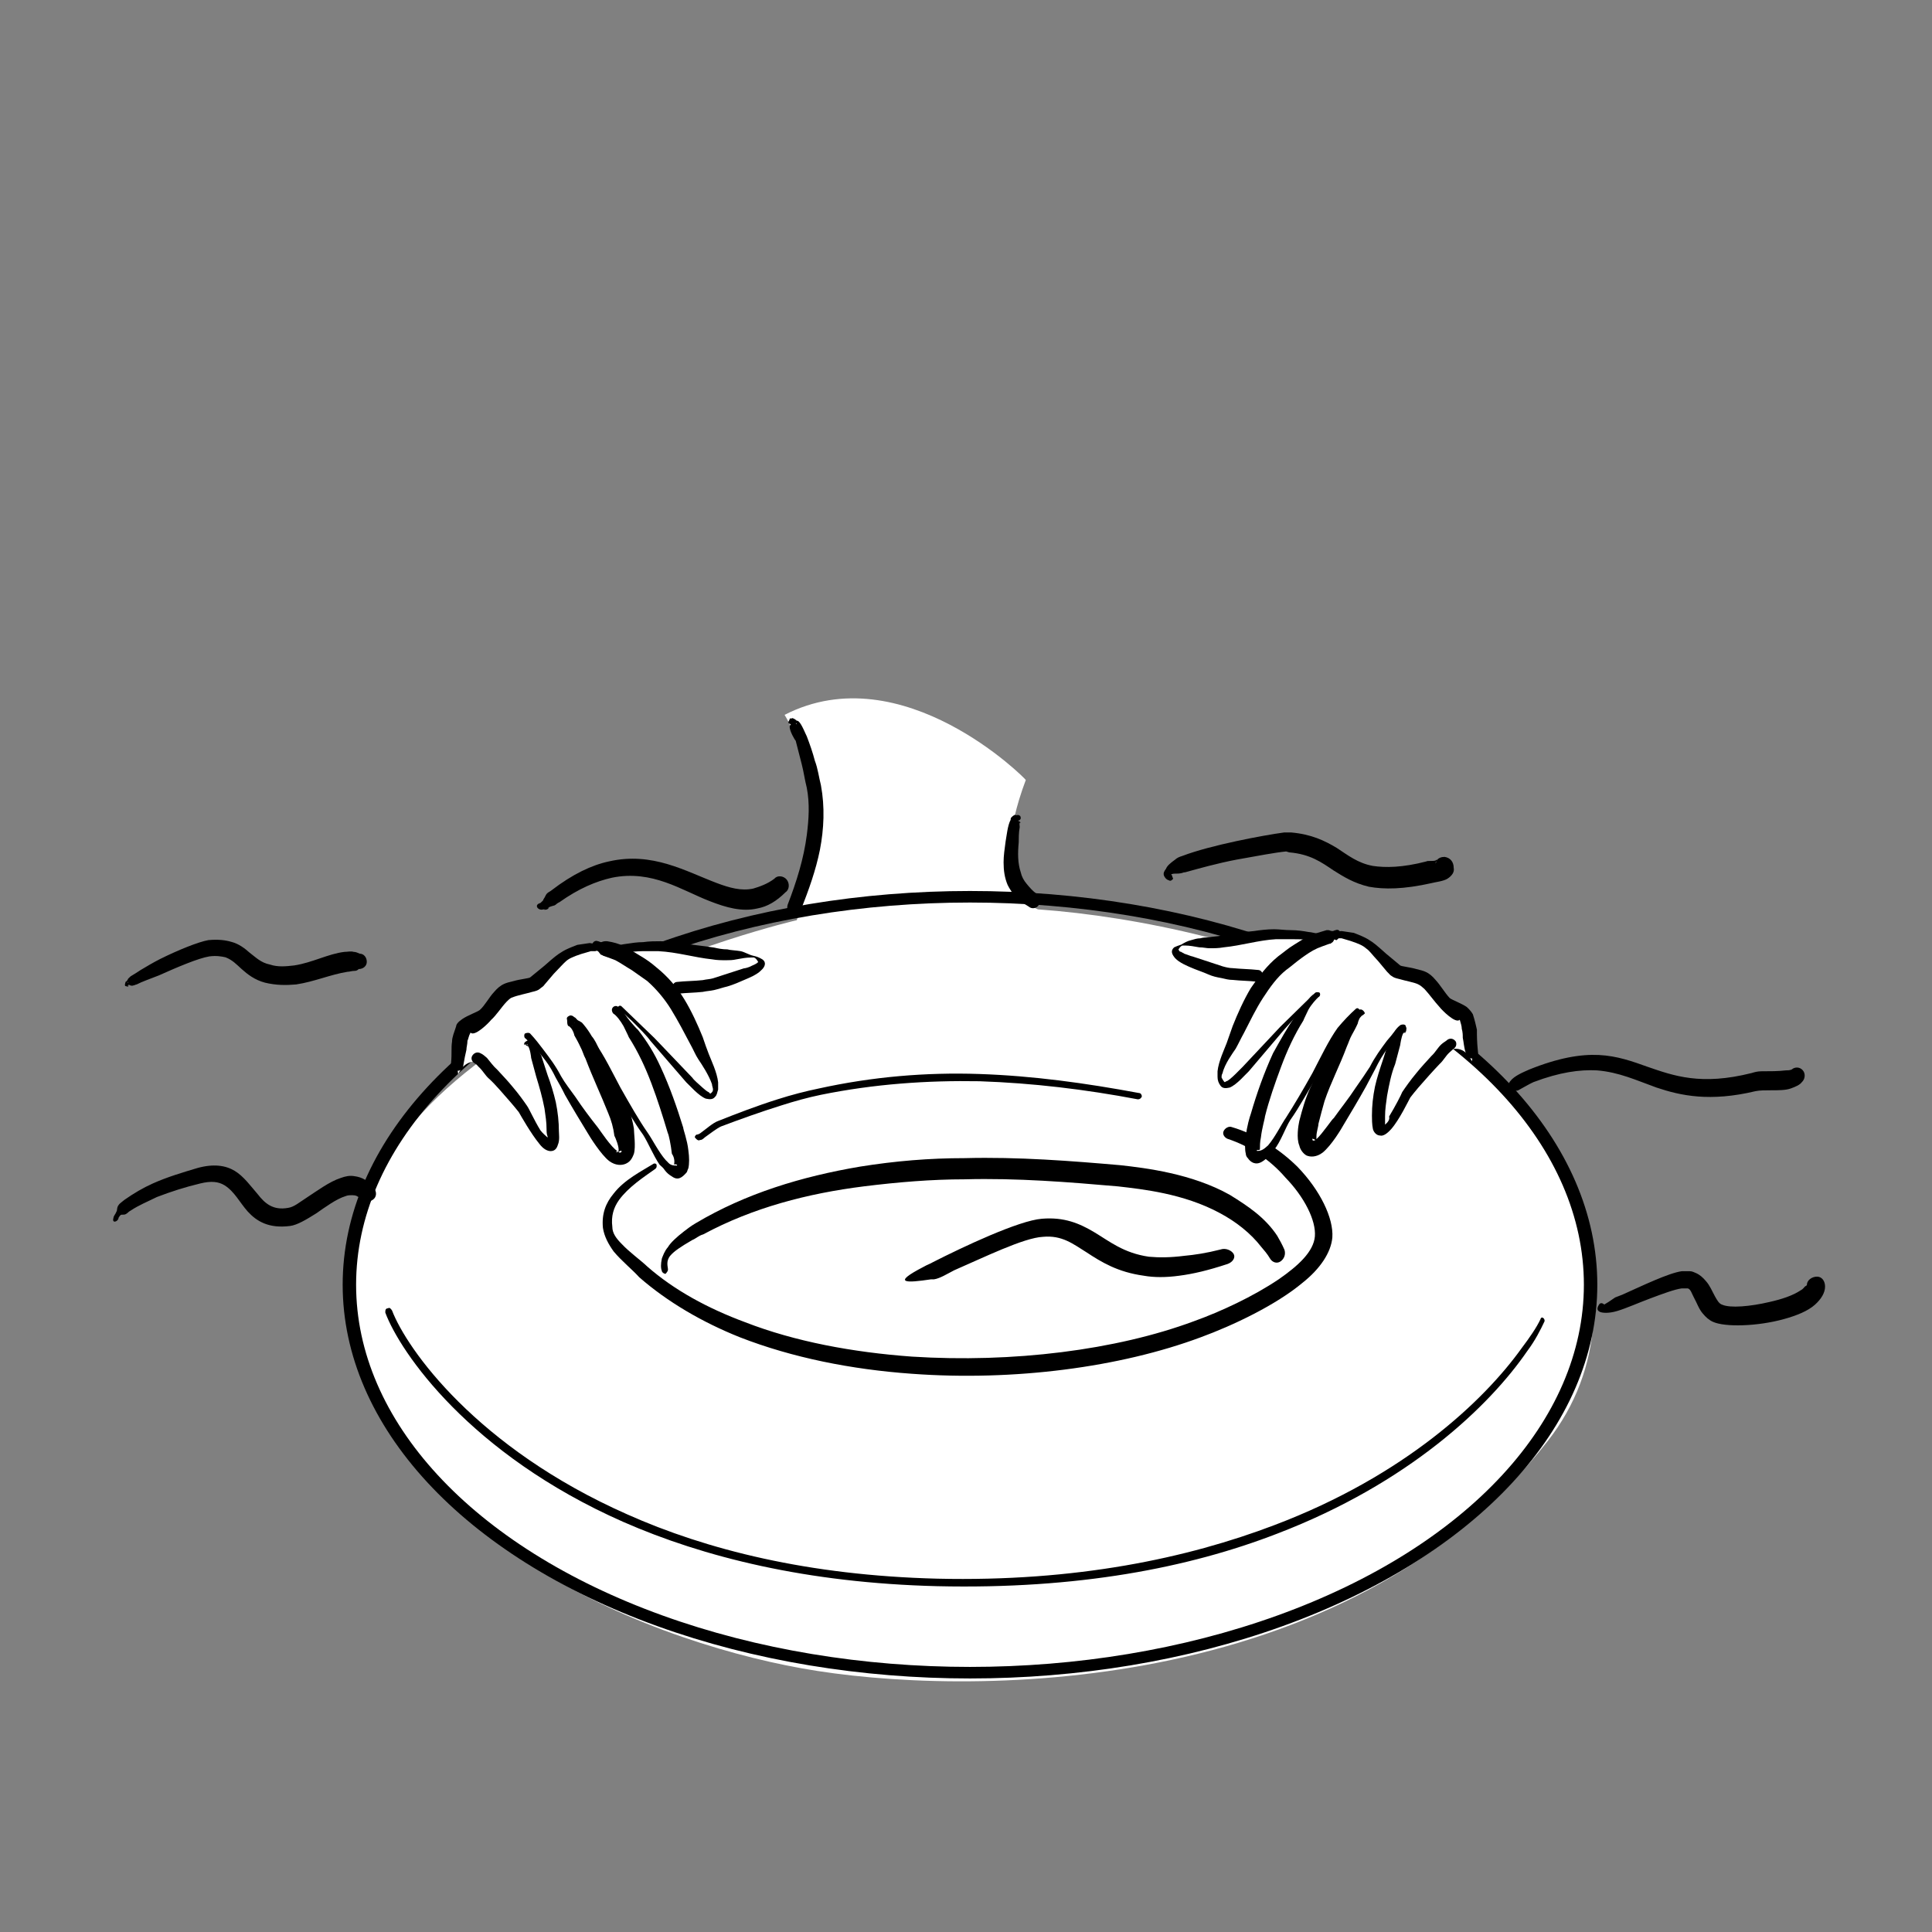 <?xml version="1.0" encoding="utf-8"?>
<!-- Generator: Adobe Illustrator 24.2.0, SVG Export Plug-In . SVG Version: 6.00 Build 0)  -->
<svg version="1.1" id="图层_1" xmlns="http://www.w3.org/2000/svg" xmlns:xlink="http://www.w3.org/1999/xlink" x="0px" y="0px"
	 viewBox="0 0 85 85" style="enable-background:new 0 0 85 85;" xml:space="preserve">
<rect x="0" y="0" width="85" height="85" fill="#808080" stroke="none"/>
<style type="text/css">
	.st0{fill-rule:evenodd;clip-rule:evenodd;fill:#FFFFFF;}
	.st1{fill:none;}
	.st2{fill-rule:evenodd;clip-rule:evenodd;}
	.st3{fill:none;stroke:#000000;stroke-linecap:round;stroke-linejoin:round;stroke-miterlimit:1.5;}
	.st4{display:none;}
	.st5{display:inline;}
	.st6{fill-rule:evenodd;clip-rule:evenodd;fill:#040000;}
</style>
<g transform="matrix(1,0,0,1,671.437,-437.831)">
	<g>
		<g transform="matrix(0.444,0,0,0.398,0,0)">
			<path class="st0" d="M-1434.5,1179.1c0,0,5.8,10.2,1.2,22.7c0,0-44,11.3-44,39.2c0,27.9,28.5,40.3,44.5,43.5
				c15.9,3.2,54,3.4,73.9-25.1c11.3-16.1,0.2-39.4-16.6-48.8c-11-6.1-23.9-9.2-33.9-10c0,0-5.3-2.1-1.2-14.3
				C-1410.5,1186.3-1422.8,1172.4-1434.5,1179.1z"/>
		</g>
		<g transform="matrix(0.444,0,0,0.398,0,0)">
			<path class="st1" d="M-1446.7,1241.1c0,0,7.5-11.6,32.6-10.2c25,1.4,24.7,3.9,29,10.9c0,0-13.5,9.1-29.4,8.8
				C-1430.4,1250.3-1440.4,1246.1-1446.7,1241.1z"/>
		</g>
		<g>
			<g transform="matrix(0.591,0,0,0.472,-608.446,-211.9)">
				<path class="st2" d="M-57.9,1485c-0.9,0.7-2.2,1.5-3,2.8c-0.6,0.9-0.9,1.9-0.8,3.2c0.1,0.8,0.4,1.5,0.8,2.2
					c0.6,0.9,1.4,1.7,1.9,2.4c2.1,2.3,4.7,4.2,7.5,5.6c3.9,1.9,8.3,3,12.8,3.4c7.6,0.7,15.5-0.6,21.5-3.4c2.4-1.1,5.6-3,7.6-5.1
					c1.3-1.3,2.1-2.8,2.2-4.2c0.1-1.8-0.9-4.4-2.6-6.6c-1.3-1.6-3-3-4.9-3.7c-0.2-0.1-0.5,0.1-0.6,0.4c-0.1,0.3,0.1,0.6,0.3,0.7
					c1.7,0.7,3.2,2,4.3,3.6c1.4,1.8,2.3,4,2.2,5.5c-0.1,1.4-1.2,2.7-2.7,4c-1.9,1.6-4.3,3-6.3,3.9c-5.8,2.7-13.5,3.9-21,3.3
					c-4.4-0.4-8.7-1.4-12.4-3.2c-2.8-1.3-5.3-3-7.3-5.2c-0.5-0.6-1.3-1.3-1.9-2.1c-0.4-0.5-0.7-1-0.7-1.6c-0.1-1,0.1-1.8,0.5-2.5
					c0.7-1.2,1.8-2.1,2.7-2.9c0.1-0.1,0.1-0.2,0.1-0.3C-57.7,1485-57.8,1485-57.9,1485z"/>
			</g>
			<g transform="matrix(0.591,0,0,0.508,-622.083,-351.568)">
				<ellipse class="st3" cx="-11.3" cy="1665.2" rx="46.2" ry="33.6"/>
			</g>
			<g transform="matrix(0.535,0,0,0.621,-393.541,-650.999)">
				<path class="st2" d="M-464.5,1843.3c0-0.2-0.2-0.6,0.2-1c0.3-0.3,0.8-0.6,1.8-1.1c0.3-0.1,0.5-0.3,0.9-0.4
					c4.1-1.9,8.6-2.9,13.2-3.4c2.8-0.3,5.6-0.5,8.3-0.5c4.3-0.1,8.6,0.2,12.6,0.5c2,0.2,5.4,0.5,8.4,1.9c1.3,0.6,2.5,1.4,3.4,2.4
					c0.2,0.2,0.5,0.5,0.7,0.8c0.2,0.3,0.6,0.4,0.9,0.2c0.3-0.2,0.4-0.5,0.3-0.8c-0.2-0.4-0.4-0.7-0.6-1c-1-1.3-2.4-2.1-3.9-2.9
					c-3.1-1.5-6.9-1.9-9-2.1c-4-0.3-8.4-0.6-12.8-0.5c-2.9,0-5.7,0.2-8.6,0.6c-4.8,0.7-9.4,1.9-13.5,4c-0.4,0.2-0.7,0.4-1,0.6
					c-0.6,0.4-1.1,0.8-1.3,1.1c-0.3,0.3-0.4,0.6-0.5,0.8c-0.1,0.4-0.1,0.7,0,0.9c0,0.1,0.2,0.2,0.3,0.2
					C-464.6,1843.5-464.5,1843.4-464.5,1843.3z"/>
			</g>
			<g transform="matrix(0.591,0,0,0.472,-608.446,-211.9)">
				<path class="st2" d="M-77.9,1498.9c1.1,3.7,6.3,13.2,17.7,19.5c6,3.3,13.7,5.7,23.4,6c10.4,0.3,18.7-1.7,25.3-4.9
					c9.8-4.7,15.8-11.9,18.6-17c0.6-1,1-2,1.3-2.8c0-0.1,0-0.2-0.1-0.3c-0.1-0.1-0.2,0-0.2,0.1c-0.3,0.8-0.8,1.7-1.4,2.7
					c-2.8,4.9-8.7,11.9-18.4,16.5c-6.5,3.1-14.8,5.3-25.1,5c-9.6-0.3-17.2-2.7-23.1-6c-11.2-6.2-16.4-15.4-17.5-19
					c-0.1-0.2-0.2-0.3-0.3-0.2C-77.9,1498.5-77.9,1498.7-77.9,1498.9z"/>
			</g>
			<g transform="matrix(0.444,0,0,0.398,0,0)">
				<path class="st2" d="M-1442.9,1226.1c0.2,0,0.3-0.1,0.5-0.3c0.5-0.4,1.2-1,1.6-1.2c1.9-0.8,3.9-1.6,5.9-2.3
					c1.4-0.5,2.7-0.9,4-1.2c5.3-1.2,10.5-1.6,15.7-1.5c5.3,0.2,10.5,0.9,15.7,2c0.2,0,0.3-0.1,0.4-0.3c0-0.2-0.1-0.4-0.3-0.4
					c-5.3-1.1-10.5-1.9-15.8-2.1c-5.3-0.2-10.6,0.3-15.9,1.6c-1.3,0.3-2.7,0.7-4.1,1.2c-2,0.7-4.1,1.6-5.9,2.4
					c-0.5,0.2-1.2,0.9-1.7,1.3c-0.1,0.1-0.3,0.2-0.4,0.2c-0.1,0-0.2,0.2-0.2,0.3C-1443.2,1226.1-1443,1226.2-1442.9,1226.1z"/>
			</g>
		</g>
		<g>
			<g transform="matrix(0.444,0,0,0.398,0,0)">
				<path class="st0" d="M-1380.9,1204c0,0-10.7-1.3-14.1,0.6c-3.4,1.9,5.4,3.2,8,3.5c0,0-6,11.5-3.6,11.8c1.5,0.2,4.2-4.9,7-7.8
					c0.6-0.6,1.3-1.6,1.9-1.8c-0.4-0.1-8.2,12.9-6.2,17.7c0,0,1,0.3,1.8-1.2c2.4-4.1,6.8-13.3,8.6-14.6c0,0-7,12.7-4.6,14.5
					c1.4,1.1,7.7-13,8.5-12.8c0.1,0-3.3,10.1-1.5,11.4c0.8,0.6,4.2-8.4,6.6-9.2c1.5-0.5,2.1,1.3,2.1,1.3s0.6-3.5-0.5-5.2
					c-0.4-0.6-1.2-0.8-2-0.9c-0.9-0.1-0.9-1.5-1.2-1.9c-0.6-1-0.7-0.7-3.3-1.7c-2.3-0.8-2.7-2.9-3.9-3.8
					C-1377.9,1203.4-1379.8,1203.1-1380.9,1204z"/>
			</g>
			<g transform="matrix(0.444,0,0,0.398,0,0)">
				<path class="st2" d="M-1379.9,1202.9c-0.1,0-0.2,0.1-0.3,0.1c-0.2,0-0.3-0.1-0.4-0.1c-0.1,0-0.1,0-0.2,0
					c-0.6,0.2-1.2,0.4-1.5,0.5c-0.6,0.3-1.1,0.7-1.7,1.1c-0.6,0.4-1.1,0.9-1.6,1.3c-1.1,1-1.9,2.2-2.7,3.5c-0.7,1.3-1.3,2.8-1.8,4.2
					c-0.2,0.6-0.4,1.3-0.6,1.9c-0.2,0.6-0.8,2-0.9,3.1c0,0.2,0,0.4,0,0.6c0,0.4,0.1,0.7,0.3,1c0.2,0.3,0.5,0.3,0.9,0.2
					c0.7-0.3,1.6-1.5,1.9-1.8l3.5-4.6c0.4-0.5,1.1-1.4,1.8-2.2c0.5-0.5,1-1,1.3-1.3c0.1-0.1,0.1-0.2,0-0.3c-0.1-0.1-0.2-0.1-0.3,0
					l-3.2,3.5l-3.7,4.4c-0.2,0.2-0.6,0.7-1,1.1c-0.2,0.2-0.4,0.4-0.6,0.5c-0.1,0-0.1,0.1-0.2,0.1c-0.1-0.1-0.2-0.3-0.3-0.5
					c0-0.2,0-0.3,0.1-0.5c0.2-1,1-2.2,1.3-2.7c0.3-0.6,0.5-1.1,0.8-1.7c0.6-1.3,1.2-2.7,1.9-3.9c0.7-1.2,1.4-2.3,2.3-3.1
					c0.5-0.4,1-0.9,1.5-1.3c0.5-0.4,1-0.8,1.6-1.1c0.2-0.1,0.7-0.3,1.2-0.5c0.1,0,0.1,0,0.2-0.1c0.2-0.1,0.2-0.3,0.3-0.4
					c0.1-0.1,0.3-0.2,0.4-0.2c0.2-0.1,0.3-0.3,0.2-0.5C-1379.5,1202.9-1379.7,1202.8-1379.9,1202.9z"/>
			</g>
			<g transform="matrix(0.444,0,0,0.398,0,0)">
				<path class="st2" d="M-1381.9,1209.8c-0.1,0.1-0.3,0.3-0.5,0.5c-0.2,0.3-0.5,0.7-0.7,1.1c-0.3,0.4-0.6,0.8-0.8,1
					c-0.8,1.3-1.5,2.7-2.2,4.1c-0.9,2.2-1.6,4.4-2.2,6.7c-0.1,0.3-0.4,1.4-0.5,2.5c-0.1,0.7-0.1,1.5,0,1.9c0,0.2,0.1,0.4,0.2,0.5
					c0.3,0.5,0.8,0.8,1.4,0.4c0.3-0.2,0.5-0.4,0.7-0.7c0.2-0.2,0.4-0.4,0.5-0.6c0.7-1,1.1-2.4,1.6-3.3c0.9-1.4,1.8-3.3,2.8-5.1
					c0.4-0.7,0.8-1.4,1.2-2.2c0.6-1,1.2-1.9,1.7-2.8c0.4-0.7,0.8-1.3,1.1-1.8c0.1-0.1,0.1-0.3,0-0.4c-0.1-0.1-0.2-0.1-0.3,0
					c-0.6,0.6-1.2,1.3-1.8,2.1c-0.9,1.4-1.7,3.3-2.5,5c-0.9,1.8-1.8,3.5-2.6,4.9c-0.5,0.8-1.1,2.2-1.8,3.1c-0.2,0.2-0.4,0.4-0.6,0.5
					c-0.2,0.1-0.3,0.1-0.5,0.1c0,0,0-0.1,0-0.1s0.1,0,0.1,0c0,0,0.2,0,0.1,0c0,0,0.1,0,0.1-0.1c0-0.3,0-0.8,0.1-1.3
					c0.1-1,0.4-2.1,0.4-2.3c0.4-1.8,1-3.7,1.6-5.5c0.6-1.8,1.3-3.5,2.2-5.1c0.1-0.3,0.3-0.7,0.5-1.2c0.3-0.6,0.8-1.2,1-1.4
					c0.2-0.1,0.2-0.4,0.1-0.5C-1381.5,1209.8-1381.7,1209.7-1381.9,1209.8z"/>
			</g>
			<g transform="matrix(0.444,0,0,0.398,0,0)">
				<path class="st2" d="M-1381.8,1226c0-0.1,0-0.2,0-0.3c0-0.5,0.2-1.1,0.2-1.4c0.2-0.9,0.4-1.7,0.6-2.5c0.6-2,1.5-3.9,2.2-6
					c0.2-0.5,0.3-0.9,0.5-1.3c0.2-0.4,0.4-0.8,0.6-1.3c0-0.1,0.1-0.4,0.2-0.6c0.1-0.1,0.2-0.3,0.3-0.3c0,0,0,0,0,0
					c0.1-0.1,0.1-0.1,0.2-0.2c0-0.1-0.3-0.7-0.7-0.3c-0.1,0.1-0.2,0.2-0.3,0.3c-0.1,0.1-0.2,0.1-0.3,0.2c-0.2,0.1-0.2,0.2-0.3,0.3
					c-0.3,0.4-0.6,0.9-0.8,1.3c-0.2,0.4-0.5,0.9-0.7,1.4c-0.7,1.8-1.6,3.3-2.3,5c-0.5,1.2-0.8,2.4-1.1,3.7c-0.1,0.5-0.3,1.9,0,2.7
					c0.1,0.5,0.4,0.9,0.7,1.1c0.4,0.2,1,0.2,1.6-0.3c0.9-0.8,1.9-2.7,2.1-3.1c0.7-1.3,1.5-2.8,2.2-4.2c0.3-0.6,0.6-1.3,0.9-1.9
					c0.4-0.9,0.8-1.7,1.3-2.4c0.5-0.7,1-1.4,1.7-2c0.1-0.1,0.1-0.4,0-0.5c-0.1-0.1-0.3-0.1-0.5,0c-0.5,0.6-0.9,1.2-1.3,1.7
					c-0.6,0.9-1.2,1.8-1.7,2.9c-0.4,0.7-0.9,1.5-1.4,2.3c-0.7,1.2-1.5,2.3-2.2,3.4C-1380.2,1223.7-1381.2,1225.4-1381.8,1226z
					 M-1381.9,1226.1C-1382,1226-1382,1226-1381.9,1226.1c-0.1-0.1-0.4-0.2-0.3-0.1C-1382.2,1226.2-1382.1,1226.2-1381.9,1226.1z"/>
			</g>
			<g transform="matrix(0.444,0,0,0.398,0,0)">
				<path class="st2" d="M-1375,1224.4c0-0.1,0-0.2,0-0.3c0-0.3,0-0.5,0-0.6c0-0.8,0.1-1.5,0.2-2.3c0.2-1.2,0.4-2.4,0.8-3.5l0.5-2.1
					c0,0,0.1-0.9,0.3-1.3c0,0,0.1,0,0.1,0c0.1,0,0.1,0,0.1-0.1c0.1-0.1,0.1-0.2,0.1-0.3c0.1-0.3-0.2-0.4-0.3-0.5
					c-0.1,0-0.3,0-0.5,0.2c-0.3,0.3-0.9,1.4-0.9,1.5l-0.6,2.1c-0.3,1-0.6,2-0.8,3c-0.2,1.1-0.3,2.1-0.3,3.2c0,0.3,0,1,0.1,1.5
					c0.1,0.4,0.4,0.7,0.7,0.7c0.3,0.1,0.7-0.2,1.1-0.7c0.8-1,1.7-3.1,1.9-3.5c0.2-0.3,0.5-0.7,0.8-1.1c0.7-0.9,1.5-1.9,2.1-2.6
					c0.4-0.4,0.6-0.9,1-1.3c0.1-0.1,0.3-0.3,0.4-0.4c0.3-0.2,0.3-0.6,0.2-0.8c-0.2-0.3-0.5-0.4-0.8-0.2c-0.2,0.2-0.4,0.3-0.6,0.5
					c-0.4,0.4-0.6,0.9-1,1.3c-0.4,0.5-1,1.2-1.5,1.9c-0.6,0.8-1.1,1.6-1.4,2.1c-0.1,0.3-0.7,1.6-1.3,2.7
					C-1374.5,1223.9-1374.8,1224.2-1375,1224.4z M-1373,1214.2L-1373,1214.2c-0.1,0-0.1,0-0.2,0.1l0.1,0L-1373,1214.2L-1373,1214.2
					C-1373,1214.2-1373,1214.2-1373,1214.2L-1373,1214.2z"/>
			</g>
			<g transform="matrix(0.444,0,0,0.398,0,0)">
				<path class="st2" d="M-1379.6,1203.8c0.1,0,0.2,0,0.3,0l0.9,0.3c0.8,0.3,1.2,0.5,1.5,0.8c0.4,0.3,0.6,0.7,1.2,1.4
					c0.3,0.4,0.6,0.8,0.9,1.2c0.2,0.2,0.3,0.4,0.5,0.5c0.1,0.1,0.3,0.2,0.7,0.3c0.6,0.2,1.6,0.4,1.9,0.6c0.2,0.1,0.4,0.3,0.6,0.5
					c0.5,0.6,1,1.4,1.5,2c0.2,0.3,1.6,1.9,2,1.4c0.1,0.4,0.2,0.7,0.2,1c0.1,0.4,0.1,0.7,0.1,1c0.1,0.5,0.1,1,0.3,1.7
					c0.1,0.4,0.4,0.6,0.7,0.6c0.3-0.1,0.6-0.4,0.5-0.8c-0.1-1.1-0.1-1.7-0.1-2.4c-0.1-0.5-0.2-1-0.4-1.7c-0.1-0.2-0.3-0.5-0.6-0.8
					c-0.5-0.4-1.5-0.8-1.7-1c-0.5-0.6-0.9-1.4-1.4-2c-0.3-0.4-0.6-0.7-1-0.9c-0.2-0.1-0.5-0.2-0.9-0.3c-0.6-0.2-1.5-0.3-1.6-0.4
					l-1.4-1.3c-0.9-0.9-1.2-1.2-1.8-1.6c-0.3-0.2-0.7-0.4-1.4-0.7l-1.2-0.2c-0.2,0-0.5,0.1-0.6,0.1c-0.1,0.1-0.2,0.1-0.2,0.2
					c-0.1,0.2-0.1,0.3,0,0.5c0,0,0.1,0.2,0.3,0.2C-1379.6,1203.8-1379.6,1203.8-1379.6,1203.8z"/>
			</g>
			<g transform="matrix(0.444,0,0,0.398,0,0)">
				<path class="st2" d="M-1381.6,1204c0.1,0.1,0.2,0.2,0.3,0.2c0.1,0,0.2-0.1,0.2-0.1c0.1-0.1,0.3-0.6-0.2-0.7
					c-0.3-0.1-1.1-0.3-1.3-0.3c-0.5-0.1-1.1-0.2-1.7-0.2c-0.6,0-1.2-0.1-1.7-0.1c-0.7,0-1.4,0.1-2,0.2c-1.1,0.1-2.2,0.3-3.2,0.5
					c-0.4,0.1-0.9,0.1-1.3,0.2c-0.2,0-0.5,0-0.8,0.1c-0.3,0-0.6,0.1-0.9,0.2c-0.4,0.1-0.7,0.3-1,0.5c-0.3,0.1-0.5,0.2-0.7,0.3
					c-0.4,0.4-0.2,0.8,0.1,1.2c0.4,0.5,1.3,0.9,1.5,1c0.6,0.3,1.2,0.5,1.8,0.8c0.4,0.2,0.8,0.3,1.3,0.4c0.4,0.1,0.7,0.2,1.1,0.2
					c0.8,0.1,1.7,0.1,2.4,0.2c0.3,0,0.6-0.2,0.6-0.6c0-0.4-0.2-0.7-0.5-0.7c-0.8-0.1-1.6-0.1-2.5-0.2c-0.3,0-0.7-0.1-1-0.2l-3-1.1
					c-0.1,0-0.5-0.2-0.8-0.3c-0.1-0.1-0.2-0.1-0.3-0.2c-0.1,0-0.2-0.1-0.2-0.1c0-0.1-0.1-0.2-0.1-0.1c0.1-0.2,0.2-0.4,0.4-0.5
					c0.1,0,0.2,0,0.3,0c0.4,0,0.9,0.1,1.4,0.2c0.4,0,0.7,0.1,1,0.1c0.5,0,0.9,0,1.4-0.1c1.8-0.2,3.5-0.8,5.2-0.9c0.5,0,1,0,1.6,0
					c0.6,0,1.1,0,1.6,0.1C-1382.5,1203.9-1381.9,1203.9-1381.6,1204z M-1381.6,1204C-1381.6,1204-1381.6,1204.1-1381.6,1204
					c0.1,0.1,0.1,0.2,0.1,0.2C-1381.4,1204.1-1381.5,1204-1381.6,1204z"/>
			</g>
		</g>
		<g>
			<g transform="matrix(-0.452,0,0,0.398,3498.67,2.278)">
				<path class="st0" d="M9166.8,1199.7c0,0-10.7-1.3-14.1,0.6c-3.4,1.9,5.4,3.2,8,3.5c0,0-6,11.5-3.6,11.8c1.5,0.2,4.2-4.9,7-7.8
					c0.6-0.6,1.3-1.6,1.9-1.8c-0.4-0.1-8.2,12.9-6.2,17.7c0,0,1,0.3,1.8-1.2c2.4-4.1,6.8-13.3,8.6-14.6c0,0-7,12.7-4.6,14.5
					c1.4,1.1,7.7-13,8.5-12.8c0.1,0-3.3,10.1-1.5,11.4c0.8,0.6,4.2-8.4,6.6-9.2c1.5-0.5,2.1,1.3,2.1,1.3s0.6-3.5-0.5-5.2
					c-0.4-0.6-1.2-0.8-2-0.9c-0.9-0.1-0.9-1.5-1.2-1.9c-0.6-1-0.7-0.7-3.3-1.7c-2.3-0.8-2.7-2.9-3.9-3.8
					C9169.7,1199,9167.9,1198.8,9166.8,1199.7z"/>
			</g>
			<g transform="matrix(-0.452,0,0,0.398,3498.67,2.278)">
				<path class="st2" d="M9168.1,1199.3c-0.1,0.1-0.2,0.1-0.4,0.2c-0.1,0.1-0.2,0.3-0.3,0.4c0,0-0.1,0-0.2,0.1
					c-0.5,0.2-1,0.4-1.2,0.5c-0.5,0.3-1,0.7-1.6,1.1c-0.5,0.4-1,0.8-1.5,1.2c-0.9,0.9-1.7,2-2.3,3.1c-0.7,1.3-1.3,2.6-1.9,3.9
					c-0.3,0.6-0.5,1.2-0.8,1.7c-0.3,0.5-1,1.7-1.3,2.7c0,0.2-0.1,0.4-0.1,0.6c0,0.2,0.1,0.3,0.2,0.4c0.1,0.1,0.1,0,0.2-0.1
					c0.2-0.1,0.4-0.3,0.6-0.5c0.4-0.4,0.9-0.9,1-1.1l3.7-4.4l3.2-3.5c0.1-0.1,0.2-0.1,0.3,0c0.1,0.1,0.1,0.2,0,0.3
					c-0.4,0.3-0.8,0.8-1.3,1.3c-0.7,0.8-1.5,1.7-1.8,2.2l-3.5,4.6c-0.3,0.3-1.2,1.5-1.9,1.8c-0.4,0.1-0.7,0.1-0.9-0.2
					c-0.2-0.2-0.2-0.5-0.3-0.8c0-0.2,0-0.5,0-0.8c0.1-1.1,0.7-2.5,0.9-3.1c0.2-0.6,0.4-1.2,0.6-1.9c0.5-1.4,1.1-2.9,1.8-4.2
					c0.7-1.3,1.6-2.5,2.7-3.5c0.5-0.5,1-0.9,1.6-1.3c0.6-0.4,1.1-0.8,1.7-1.1c0.3-0.2,0.9-0.4,1.5-0.5c0.1,0,0.1,0,0.2,0
					c0.2,0,0.3,0.1,0.4,0.1c0.1,0,0.2-0.1,0.3-0.1c0.2-0.1,0.4,0,0.5,0.2C9168.4,1198.9,9168.3,1199.2,9168.1,1199.3z"/>
			</g>
			<g transform="matrix(-0.452,0,0,0.398,3498.67,2.278)">
				<path class="st2" d="M9160.3,1223.1C9160.3,1223.1,9160.3,1223.1,9160.3,1223.1C9160.3,1223.1,9160.3,1223.1,9160.3,1223.1
					C9160.3,1223.1,9160.2,1223.1,9160.3,1223.1c-0.1-0.1-0.2,0-0.3,0c0,0,0,0.1,0,0.1c0.2,0,0.4,0,0.6-0.1c0.2-0.1,0.3-0.3,0.5-0.5
					c0.7-0.9,1.3-2.3,1.8-3.1c0.8-1.3,1.7-3.1,2.6-4.9c0.8-1.7,1.6-3.6,2.5-5c0.6-0.9,1.2-1.6,1.8-2.1c0.1-0.1,0.2-0.1,0.3,0
					c0.1,0.1,0.1,0.3,0,0.4c-0.4,0.5-0.7,1.2-1.1,1.8c-0.5,0.9-1.2,1.8-1.7,2.8c-0.4,0.7-0.8,1.4-1.2,2.2c-1,1.9-1.9,3.7-2.8,5.1
					c-0.5,0.9-1,2.3-1.6,3.3c-0.2,0.2-0.4,0.4-0.5,0.6c-0.2,0.3-0.4,0.5-0.7,0.7c-0.6,0.5-1,0.1-1.4-0.4c-0.1-0.1-0.1-0.3-0.2-0.5
					c-0.1-0.5-0.1-1.2,0-2c0.1-1.1,0.5-2.3,0.5-2.5c0.6-2.2,1.3-4.5,2.2-6.7c0.6-1.5,1.3-2.8,2.2-4.1c0.2-0.2,0.5-0.6,0.8-1
					c0.3-0.4,0.5-0.8,0.7-1.1c0.2-0.3,0.4-0.4,0.5-0.5c0.2-0.1,0.4,0,0.5,0.2c0.1,0.2,0,0.5-0.1,0.6c-0.3,0.2-0.7,0.8-1,1.4
					c-0.2,0.5-0.4,0.9-0.5,1.2c-0.9,1.6-1.6,3.3-2.2,5.1c-0.6,1.8-1.1,3.6-1.6,5.5c-0.1,0.2-0.3,1.3-0.4,2.3
					C9160.3,1222.2,9160.2,1222.7,9160.3,1223.1C9160.3,1223,9160.3,1223.1,9160.3,1223.1z"/>
			</g>
			<g transform="matrix(-0.452,0,0,0.398,3498.67,2.278)">
				<path class="st2" d="M9170.5,1207.8L9170.5,1207.8c-0.1,0.1-0.2,0.2-0.3,0.4c-0.1,0.2-0.2,0.5-0.2,0.6c-0.2,0.4-0.4,0.8-0.6,1.3
					c-0.2,0.4-0.3,0.9-0.5,1.3c-0.7,2.1-1.5,4-2.2,6c-0.3,0.8-0.5,1.6-0.6,2.5c-0.1,0.2-0.5,1.3-0.4,1.7l0,0l0,0l0,0l0,0
					c0,0.1,0.1,0.1,0.2,0.1c0.1,0,0-0.1-0.1-0.1c0.6-0.4,1.7-2.3,1.9-2.6c0.7-1,1.5-2.2,2.2-3.4c0.5-0.8,1-1.5,1.4-2.3
					c0.5-1.1,1.1-2,1.7-2.9c0.4-0.6,0.8-1.2,1.3-1.8c0.1-0.1,0.3-0.1,0.5,0c0.1,0.1,0.1,0.4,0,0.5c-0.8,0.8-1.4,1.6-2,2.5
					c-0.4,0.6-0.7,1.2-1,1.9c-0.3,0.6-0.6,1.2-0.9,1.9c-0.7,1.4-1.5,2.9-2.2,4.2c-0.2,0.4-1.3,2.4-2.1,3.1c-0.6,0.5-1.2,0.5-1.6,0.3
					c-0.4-0.2-0.6-0.5-0.8-1.1c-0.2-0.8,0-2.3,0-2.8c0.2-1.4,0.6-2.6,1.1-3.8c0.7-1.7,1.5-3.2,2.3-5c0.2-0.5,0.4-1,0.7-1.4
					c0.2-0.4,0.5-0.9,0.8-1.3c0.1-0.1,0.1-0.2,0.3-0.3c0.1-0.1,0.2-0.1,0.3-0.2c0.1-0.1,0.2-0.3,0.3-0.3c0.1-0.1,0.1-0.1,0.1-0.1
					c0.1-0.1,0.3-0.1,0.3-0.1c0.2,0.1,0.4,0.2,0.3,0.5C9170.7,1207.7,9170.6,1207.8,9170.5,1207.8z M9165.7,1221.7
					c-0.1,0.1-0.3,0.1-0.3-0.1C9165.4,1221.5,9165.6,1221.6,9165.7,1221.7L9165.7,1221.7C9165.7,1221.7,9165.7,1221.7,9165.7,1221.7
					z M9170,1207.4c0,0.2,0.1,0.4,0.3,0.4C9170.1,1207.8,9169.9,1207.7,9170,1207.4z M9170,1207.4L9170,1207.4L9170,1207.4
					L9170,1207.4z"/>
			</g>
			<g transform="matrix(-0.452,0,0,0.398,3498.67,2.278)">
				<path class="st2" d="M9174.7,1209.9C9174.8,1209.9,9174.7,1209.9,9174.7,1209.9c-0.1,0.1-0.2,0.1-0.2,0.1
					c-0.2,0.3-0.3,1.2-0.3,1.3l-0.5,2.1c-0.3,1.1-0.6,2.3-0.8,3.5c-0.1,0.8-0.2,1.5-0.2,2.3c0,0.2,0,0.5-0.1,0.8c0,0,0,0.1,0,0.1
					c0.2-0.2,0.5-0.5,0.7-0.8c0.6-1.1,1.1-2.4,1.3-2.7c0.3-0.5,0.8-1.3,1.4-2.1c0.5-0.7,1.1-1.4,1.5-1.9c0.4-0.4,0.7-0.9,1-1.3
					c0.2-0.2,0.4-0.4,0.6-0.5c0.3-0.2,0.6-0.1,0.8,0.2c0.2,0.3,0.1,0.7-0.2,0.9c-0.2,0.1-0.3,0.3-0.4,0.4c-0.4,0.4-0.6,0.9-1,1.3
					c-0.6,0.6-1.4,1.7-2.1,2.6c-0.3,0.4-0.6,0.8-0.8,1.1c-0.2,0.4-1.2,2.4-2,3.5c-0.4,0.6-0.8,0.8-1.1,0.8c-0.4,0-0.6-0.3-0.7-0.7
					c-0.2-0.5-0.1-1.2-0.1-1.5c0-1,0.1-2.1,0.3-3.2c0.2-1,0.5-2.1,0.8-3l0.6-2.1c0-0.1,0.6-1.2,0.9-1.5c0.2-0.3,0.4-0.3,0.5-0.2
					c0.1,0.1,0.3,0.1,0.3,0.5C9174.8,1209.7,9174.8,1209.8,9174.7,1209.9z M9174.5,1209.9c0-0.1,0.1-0.1,0.2-0.1l0,0l0,0
					c0,0,0,0,0,0L9174.5,1209.9L9174.5,1209.9L9174.5,1209.9z"/>
			</g>
			<g transform="matrix(-0.452,0,0,0.398,3498.67,2.278)">
				<path class="st2" d="M9180.1,1208.5c-0.4,0.5-1.8-1.1-2-1.4c-0.5-0.5-1-1.4-1.5-2c-0.2-0.2-0.3-0.4-0.6-0.5
					c-0.4-0.2-1.3-0.4-1.9-0.6c-0.4-0.1-0.6-0.2-0.7-0.3c-0.2-0.2-0.4-0.3-0.5-0.5c-0.3-0.4-0.6-0.8-0.9-1.2
					c-0.6-0.7-0.9-1.1-1.2-1.4c-0.3-0.3-0.7-0.5-1.5-0.8l-0.9-0.3c-0.1,0-0.2,0-0.3,0c0,0-0.1,0-0.1,0c-0.2,0-0.3-0.2-0.3-0.2
					c-0.1-0.1-0.2-0.5,0.2-0.6c0.1,0,0.5-0.1,0.6-0.1l1.2,0.2c0.7,0.3,1.1,0.5,1.4,0.7c0.6,0.4,0.9,0.7,1.8,1.6l1.4,1.3
					c0.1,0.1,1,0.2,1.6,0.4c0.4,0.1,0.7,0.2,0.9,0.3c0.4,0.2,0.7,0.5,1,0.9c0.5,0.6,0.9,1.5,1.4,2c0.2,0.2,1.2,0.6,1.7,1
					c0.4,0.3,0.6,0.6,0.6,0.8c0.2,0.7,0.4,1.2,0.4,1.7c0.1,0.7,0,1.3,0.1,2.4c0.1,0.4-0.2,0.8-0.5,0.8c-0.4,0.1-0.7-0.2-0.7-0.6
					c-0.1-0.7-0.2-1.2-0.3-1.7c0-0.3-0.1-0.6-0.1-1C9180.3,1209.2,9180.3,1208.9,9180.1,1208.5z"/>
			</g>
			<g transform="matrix(-0.452,0,0,0.398,3498.67,2.278)">
				<path class="st2" d="M9166.2,1199.9L9166.2,1199.9c0-0.1,0-0.1-0.1-0.2L9166.2,1199.9
					C9166.2,1199.8,9166.2,1199.9,9166.2,1199.9C9166.2,1200,9166.1,1199.9,9166.2,1199.9c-0.1-0.1-0.2-0.1-0.2-0.2
					c-0.3-0.1-0.9,0-1-0.1c-0.5,0-1.1-0.1-1.6-0.1c-0.6,0-1.1,0-1.6,0c-1.8,0.1-3.5,0.7-5.2,0.9c-0.5,0.1-0.9,0.1-1.4,0.1
					c-0.3,0-0.6,0-1-0.1c-0.5-0.1-0.9-0.2-1.4-0.2c-0.1,0-0.2,0-0.3,0c-0.2,0.1-0.3,0.3-0.4,0.5c0,0.1,0.1,0,0.1,0.1
					c0.1,0.1,0.3,0.2,0.5,0.3c0.3,0.2,0.7,0.3,0.8,0.3l3,1.1c0.3,0.1,0.6,0.1,1,0.2c0.8,0.1,1.7,0.1,2.5,0.2c0.3,0,0.5,0.4,0.5,0.7
					c0,0.4-0.3,0.6-0.6,0.6c-0.8-0.1-1.6-0.1-2.4-0.2c-0.4-0.1-0.7-0.1-1.1-0.2c-0.4-0.1-0.9-0.3-1.3-0.4c-0.6-0.2-1.2-0.5-1.8-0.8
					c-0.2-0.1-1.1-0.5-1.5-1c-0.4-0.4-0.5-0.9-0.1-1.2c0.3-0.2,0.5-0.3,0.9-0.4c0.4-0.1,0.8-0.4,1.2-0.5c0.5-0.1,1-0.1,1.3-0.2
					c0.5,0,0.9-0.1,1.3-0.2c1.1-0.2,2.2-0.3,3.2-0.5c0.7-0.1,1.4-0.2,2-0.2c0.5,0,1.1,0,1.7,0.1c0.6,0,1.1,0.1,1.7,0.2
					c0.1,0,1,0.2,1.3,0.3c0.1,0,0.2,0.1,0.2,0.1c0.2,0.3,0.2,0.5,0,0.6c0,0-0.1,0.1-0.3,0.1
					C9166.3,1199.9,9166.3,1199.9,9166.2,1199.9z"/>
			</g>
		</g>
		<g transform="matrix(0.444,0,0,0.384,0,37.921)">
			<path class="st2" d="M-1433.9,1124.5C-1433.9,1124.5-1433.9,1124.5-1433.9,1124.5c0,0-0.1,0-0.1,0.2c0,0.5,0.5,1.5,0.6,1.6
				c0.2,0.9,0.4,1.8,0.6,2.7c0.2,0.9,0.3,1.8,0.5,2.7c0.3,1.8,0.2,3.6,0,5.4c-0.3,2.7-1,5.3-1.9,8c-0.1,0.4,0,0.9,0.4,1.1
				c0.4,0.2,0.8-0.1,0.9-0.5c0.8-2.3,1.5-4.6,1.9-6.9c0.4-2.4,0.5-4.9,0.1-7.4c-0.2-0.9-0.3-1.9-0.6-2.8c-0.2-0.9-0.5-1.9-0.8-2.8
				c-0.1-0.2-0.5-1.4-0.8-1.7c-0.1-0.1-0.2-0.1-0.2-0.1c-0.1,0,0-0.1-0.1-0.1c-0.1,0-0.1-0.1-0.1-0.1c-0.1,0-0.2-0.1-0.2-0.1
				c-0.1,0.1-0.3,0-0.3,0.1c0,0.2-0.2,0.3-0.1,0.5C-1433.9,1124.4-1433.9,1124.4-1433.9,1124.5L-1433.9,1124.5z M-1433.9,1124.5
				C-1433.9,1124.6-1433.9,1124.6-1433.9,1124.5L-1433.9,1124.5z M-1433.3,1124.3C-1433.3,1124.4-1433.3,1124.4-1433.3,1124.3
				l-0.1,0C-1433.3,1124.4-1433.3,1124.4-1433.3,1124.3C-1433.2,1124.4-1433.2,1124.4-1433.3,1124.3
				C-1433.2,1124.4-1433.2,1124.4-1433.3,1124.3L-1433.3,1124.3z"/>
		</g>
		<g transform="matrix(0.444,0,0,0.398,0,0)">
			<path class="st2" d="M-1411.4,1190.8c0.1,0,0.3-0.1,0.3-0.3c0-0.2-0.1-0.3-0.2-0.3c-0.1-0.1-0.1,0-0.2,0c-0.2-0.1-0.3,0-0.5,0.2
				c-0.1,0.1-0.1,0.2-0.1,0.3c-0.3,0.6-0.4,1.8-0.5,2.4c-0.1,0.8-0.2,1.6-0.2,2.3c0,0.9,0.1,1.7,0.4,2.5c0.4,0.9,1,1.7,2.1,2.4
				c0.3,0.3,0.8,0.2,1-0.2c0.2-0.4,0.1-0.9-0.2-1.2c-0.4-0.3-0.7-0.7-1-1.1c-0.3-0.4-0.5-0.8-0.6-1.3c-0.3-1-0.3-2.1-0.2-3.3
				c0-0.4,0-1.1,0.1-1.7c0-0.2-0.1-0.5,0.1-0.5C-1411.1,1191-1411.3,1190.8-1411.4,1190.8
				C-1411.4,1190.9-1411.4,1190.8-1411.4,1190.8z"/>
		</g>
		<g transform="matrix(0.444,0,0,0.398,0,0)">
			<path class="st2" d="M-1396.2,1196.7c0,0,0.1,0,0.1,0c0.2-0.1,0.5,0,0.9-0.1c0.1,0,0.2-0.1,0.4-0.1c1.3-0.4,3.2-1,5.1-1.4
				c2-0.4,3.9-0.8,4.9-0.9l0.3,0.1c2.1,0.2,3.2,1.1,4.4,2c1,0.7,2,1.4,3.5,1.8c1.5,0.3,3.4,0.3,6.2-0.4c0.3-0.1,1.2-0.2,1.6-0.5
				c0.4-0.3,0.7-0.7,0.6-1.2c0-0.6-0.3-1.1-0.9-1.2c-0.3,0-0.6,0.1-0.8,0.4l0,0c0,0.1,0,0.2-0.1,0.2l0,0.1c0,0.1,0,0,0,0.1l0,0
				c0-0.1,0-0.2,0.1-0.2l0,0h0l0-0.1h0c0,0,0,0,0-0.1l0-0.1l0,0c0,0,0,0-0.1,0.1l0,0l0,0l0,0c0,0,0,0,0,0l0,0
				c-0.3,0.1-0.8,0-0.9,0.1c-2.4,0.7-4.1,0.7-5.3,0.5c-1.5-0.3-2.5-1.2-3.6-2c-1.2-0.8-2.5-1.5-4.5-1.7l-0.7,0
				c-2,0.3-7.3,1.4-10.1,2.6c-0.3,0.1-0.5,0.2-0.7,0.4c-0.5,0.4-0.8,0.7-0.9,1c-0.2,0.3-0.3,0.5-0.2,0.8c0.1,0.2,0.2,0.4,0.5,0.5
				c0.1,0.1,0.3,0,0.4-0.2C-1396.1,1197-1396.1,1196.8-1396.2,1196.7z"/>
		</g>
		<g transform="matrix(0.444,0,0,0.398,0,0)">
			<path class="st2" d="M-1458.7,1199.9c-0.7,0.2-0.2,0.9,0.3,0.7c0,0,0,0,0.1,0c0.1,0.1,0.3,0,0.4-0.1c0,0,0-0.1,0-0.1
				c0.1,0,0.1-0.1,0.2-0.1c0.2-0.1,0.4-0.1,0.5-0.2c0.1-0.1,0.2-0.2,0.4-0.3c1.9-1.5,3.6-2.3,5.2-2.7c4-0.9,6.9,1.4,9.7,2.6
				c1.6,0.7,3.2,1.2,4.7,0.8c1-0.2,1.9-0.8,2.8-1.8c0.4-0.3,0.4-1,0.1-1.4c-0.3-0.4-0.9-0.5-1.2-0.1c-0.7,0.6-1.5,0.9-2.1,1.1
				c-1.2,0.3-2.4-0.1-3.6-0.6c-3.1-1.3-6.4-3.5-10.7-2.4c-1.7,0.4-3.6,1.4-5.7,3.2c-0.1,0.1-0.3,0.2-0.4,0.3
				c-0.2,0.2-0.2,0.4-0.4,0.7C-1458.4,1199.6-1458.5,1199.7-1458.7,1199.9C-1458.6,1199.9-1458.7,1199.9-1458.7,1199.9z
				 M-1458.3,1200.6C-1458.3,1200.6-1458.4,1200.7-1458.3,1200.6C-1458.4,1200.7-1458.3,1200.7-1458.3,1200.6L-1458.3,1200.6z
				 M-1458.5,1199.9L-1458.5,1199.9L-1458.5,1199.9C-1458.6,1199.9-1458.5,1199.9-1458.5,1199.9z"/>
		</g>
		<g transform="matrix(0.444,0,0,0.398,0,0)">
			<path class="st2" d="M-1499.5,1208.9L-1499.5,1208.9L-1499.5,1208.9c0,0.1,0,0.1,0,0.1
				C-1499.6,1209.2-1499.6,1209.1-1499.5,1208.9c0.1,0.1,0.3,0.2,0.5,0.1c0.1,0,0.2-0.1,0.3-0.1c0.5-0.3,1.3-0.6,2.2-1
				c1.8-0.9,3.9-1.9,5-2.1c0.7-0.1,1.2,0,1.6,0.1c0.7,0.3,1.1,0.8,1.6,1.3c0.6,0.6,1.3,1.2,2.3,1.5c1.1,0.3,2.1,0.3,3.1,0.2
				c1.8-0.3,3.4-1.1,5.1-1.4c0.2,0,0.4-0.1,0.7-0.1c0.2,0,0.3-0.1,0.4-0.2c0.4,0,0.8-0.3,0.8-0.8c0-0.5-0.3-0.9-0.7-0.9
				c-0.2-0.1-0.4-0.2-0.6-0.2c-0.3-0.1-0.6,0-0.9,0c-1.6,0.2-3.2,1.2-5,1.5c-0.8,0.1-1.6,0.2-2.4-0.1c-0.9-0.2-1.4-0.8-2-1.3
				c-0.5-0.5-1.1-1-1.8-1.2c-0.6-0.2-1.3-0.3-2.3-0.2c-1,0.2-3,1.1-4.8,2.1c-0.7,0.4-1.3,0.8-1.9,1.2c-0.4,0.3-0.7,0.5-1,0.7
				c-0.2,0.2-0.3,0.3-0.3,0.4c-0.1,0.1-0.1,0.2-0.2,0.2c-0.1,0.4-0.1,0.5,0.1,0.5c0,0,0.1,0.1,0.2,0
				C-1499.7,1209.1-1499.6,1209.1-1499.5,1208.9z M-1499.6,1208.6c0,0,0,0.1,0,0.1C-1499.5,1208.7-1499.5,1208.7-1499.6,1208.6z"/>
		</g>
		<g transform="matrix(0.444,0,0,0.398,0,0)">
			<path class="st2" d="M-1500.5,1234.7c0,0,0.1-0.2,0.2-0.3c0.1-0.1,0.3,0,0.5-0.1c0.2-0.1,0.3-0.3,0.5-0.4c0.8-0.6,1.7-1,2.6-1.5
				c1.4-0.6,2.8-1.1,4.3-1.5c1.1-0.3,1.8-0.2,2.4,0.2c1,0.7,1.5,1.9,2.3,2.9c0.9,1.1,2.1,1.9,4.2,1.6c0.7-0.1,1.6-0.7,2.6-1.4
				c0.9-0.7,2-1.6,2.9-1.9c0.2-0.1,0.4-0.1,0.7-0.1c0.3,0,0.5,0.1,0.8,0.4c0.3,0.4,0.8,0.4,1.2,0.1c0.4-0.3,0.4-0.9,0.1-1.3
				c-0.5-0.8-1.2-1.2-1.9-1.3c-0.5-0.1-0.9,0-1.4,0.2c-1.1,0.4-2.3,1.4-3.4,2.2c-0.7,0.5-1.2,1-1.8,1.1c-1.5,0.3-2.3-0.5-3-1.5
				c-0.7-0.9-1.4-2-2.3-2.6c-0.9-0.6-2.1-0.8-3.7-0.3c-1.5,0.5-3,1-4.4,1.7c-1,0.5-1.9,1.1-2.8,1.8c-0.2,0.2-0.5,0.4-0.6,0.6
				c-0.2,0.3-0.1,0.5-0.2,0.7c-0.1,0.3-0.3,0.5-0.3,0.7C-1501.2,1235.4-1500.5,1235.1-1500.5,1234.7
				C-1500.5,1234.8-1500.5,1234.7-1500.5,1234.7z"/>
		</g>
		<g transform="matrix(0.444,0,0,0.398,0,0)">
			<path class="st2" d="M-1362.4,1220.5C-1362.4,1220.5-1362.4,1220.5-1362.4,1220.5c0.1,0.1,0.2,0.1,0.2,0.2c0,0,0.1,0.1,0,0
				c-0.1-0.1,0.2,0,0.4-0.1c0.5-0.3,1.1-0.7,1.5-0.9c2.6-1.1,4.6-1.4,6.3-1.3c2.2,0.2,3.9,1.1,5.9,1.9c2.4,0.9,5.3,1.6,9.8,0.4
				c0.4-0.1,1-0.1,1.6-0.1c0.7,0,1.4,0,1.9-0.2c0.5-0.2,0.9-0.4,1.1-0.7c0.3-0.3,0.4-0.9,0.1-1.3c-0.3-0.4-0.8-0.4-1.1-0.1
				c-0.2,0.1-0.4,0.1-0.6,0.1c-0.7,0.1-1.6,0.1-2.4,0.1c-0.4,0-0.7,0.1-1,0.2c-5,1.4-7.7,0.3-10.3-0.7c-1.5-0.6-3-1.2-4.8-1.3
				c-1.8-0.1-4,0.3-6.9,1.6c-0.6,0.3-1.5,0.7-1.9,1.3c-0.4,0.6-0.5,1-0.3,1.3c0.1,0.1,0.1,0.3,0.3,0.3c0.1,0.1,0.3,0,0.4-0.1
				C-1362.2,1220.8-1362.3,1220.6-1362.4,1220.5z"/>
		</g>
		<g transform="matrix(0.444,0,0,0.398,0,0)">
			<path class="st2" d="M-1353.3,1244.3c0-0.1-0.1-0.1-0.1-0.1c-0.1-0.1-0.3-0.1-0.4,0.1c-0.3,0.5-0.1,0.7,0.1,0.8
				c0.2,0.1,0.8,0.2,1.7-0.1c0.9-0.3,2.1-0.9,3.3-1.4c1.2-0.5,2.4-1,3.1-1.1l0.6,0c0.3,0.1,0.4,0.6,0.6,1c0.3,0.6,0.5,1.3,0.9,1.8
				c0.3,0.4,0.6,0.7,1,0.9c1.2,0.6,4.4,0.5,7-0.3c1.3-0.4,2.4-0.9,3.1-1.6c0.6-0.6,1-1.3,1-2c0-0.6-0.3-1.1-0.8-1.1
				c-0.5,0-1,0.4-1,0.9c0,0.1-0.1,0.1-0.2,0.2c-0.1,0.1-0.2,0.3-0.4,0.4c-0.8,0.6-1.9,1-3.1,1.3c-1.9,0.5-3.9,0.7-4.7,0.3
				c-0.3-0.1-0.5-0.5-0.7-0.9c-0.3-0.6-0.5-1.2-0.9-1.7c-0.3-0.4-0.6-0.7-1-0.9c-0.2-0.1-0.4-0.2-0.6-0.2c-0.3,0-0.5,0-0.8,0
				c-1.3,0.2-3.9,1.6-5.9,2.6c-0.2,0.1-0.5,0.2-0.7,0.3C-1352.7,1243.9-1353,1244.1-1353.3,1244.3L-1353.3,1244.3z"/>
		</g>
		<g transform="matrix(0.444,0,0,0.398,0,0)">
			<path class="st2" d="M-1420.7,1240.1c-3.3,1.9-1.7,1.8,0.7,1.4c0.1,0,0.2,0,0.3,0c0.6-0.1,1.3-0.6,2-1c2.9-1.4,6.9-3.6,8.8-3.7
				c1.9-0.2,3,0.8,4.3,1.7c1.5,1.1,3.1,2.2,5.7,2.6c1,0.2,2.2,0.2,3.5,0c1.4-0.2,2.9-0.6,4.8-1.3c0.5-0.2,0.8-0.7,0.6-1.1
				c-0.2-0.4-0.8-0.7-1.3-0.5c-1.4,0.4-2.6,0.6-3.6,0.7c-1.4,0.2-2.5,0.2-3.5,0.1c-2.5-0.4-3.9-1.7-5.4-2.7s-3-1.7-5.2-1.5
				c-2.3,0.2-7.8,3.1-10.8,4.8C-1420.1,1239.8-1420.4,1239.9-1420.7,1240.1C-1420.6,1240.1-1420.7,1240.1-1420.7,1240.1z"/>
		</g>
	</g>
	<g id="Gray-Short.svg5" transform="matrix(0.303,0,0,0.271,1723.81,1066.21)" class="st4">
		<g transform="matrix(1,0,0,1,-236.5,-283.5)" class="st5">
			<g id="head-mono-Gray-Short5">
				<path class="st0" d="M-7584-1947.9c0,0-4.7,20.6,9.3,14.6c0,0,7.8,20.2,14.4,18.2c0,0,5.2,4.7,9.4,5.1c0,0,20.7,21.2,38-11.6
					c6.9-13,2.6-41.6-0.4-52.2c-1.3-4.6-1.5-9.4-1.7-10.7c0,0,8.9-6.2,2.4-9.2c0,0,4.7-7.2,3.8-7.9c-0.9-0.6-31-15.3-45.9-12.1
					c-15,3.3-22.1,5.3-27,12.6c-4.9,7.3-5,3.3-5.9,10.4C-7588.6-1983.5-7590.6-1952-7584-1947.9z"/>
				<path id="_xD83D__xDD8D_-Ink12" class="st2" d="M-7534-1902.4c-6.3,0.7-13.7-0.9-17.9-6.6c-0.1-0.2-0.2-0.4-0.2-0.6
					c0-0.2,0.1-0.4,0.2-0.6c0.1-0.2,0.3-0.3,0.5-0.3c0.2,0,0.3,0,0.5,0.1l0.4,0.2c2.9,1.8,5.8,3.3,9.1,3.9c3.3,0.7,6.7,0.6,10-0.3
					c6-1.5,10.9-5.4,14.5-10.6c4-5.8,6.4-13.1,7-20.4c0.7-8.8-1-17.6-2.8-26.2c-1.9-9-3.9-18-6.3-26.8c-0.1-0.3-0.1-0.5-0.1-0.7
					c-0.7-0.3-1.4-0.2-2.2,0.1c-1.4,0.5-2.7,1.7-3.8,2.6c-0.4,0.3-0.8,0.7-1.1,0.9c-1.4,1.1-2.9,1.8-4.6,2c-1.8,0.1-3.5-0.5-5.1-1.3
					c-0.8-0.4-1.6-0.8-2.4-1.2c-2.3-1.2-4.6-2.3-7-3c-3.3-1-6.7-1.5-10.2-1.5c-6.1,0.1-12.3,1.8-16,7.6c-1.5,2.3-2.5,5-1.7,7.9
					c0.4,1.6,1.2,3,2.1,4.3l0.3,0.4c0.5,0.7,0.9,1.4,1,2.2c0.1,0.6,0,1.3-0.4,2.1c-0.3,0.5-0.6,0.9-0.9,1.3
					c-0.2,0.3-0.5,0.6-0.7,0.9c-0.4,0.7-0.8,1.4-1.1,2.1c-0.6,1.4-0.8,3-0.9,4.5c-0.1,1.9,0.2,3.7,0.4,5.6c0.2,1.3,0.3,2.6,0.4,3.9
					c0,0.2-0.1,0.4-0.1,0.5c-0.1,0.2-0.3,0.3-0.4,0.3c-0.1,0-0.1,0-0.2,0c0,0.1,0.1,0.3,0.1,0.4c-0.1-0.2-0.2-0.3-0.4-0.5
					c0,0,0,0,0,0c-0.1-0.1-0.2-0.2-0.3-0.4c-0.2-0.2-0.4-0.4-0.6-0.5c-1-0.9-2.3-1.4-3.5-1.4c-1.2,0-2.4,0.4-3.3,1.4
					c-1.8,1.9-2.3,5-2.4,7.6c0,2.7,0.5,5.9,2.6,7.6c0.8,0.7,1.9,1.1,2.9,1.1c0.9,0,1.7-0.3,2.5-0.7c0.2-0.1,0.5-0.2,0.7-0.3
					c0.3-0.1,0.5-0.1,0.8,0c0.3,0.1,0.5,0.3,0.6,0.5c0.2,0.2,0.3,0.5,0.3,0.8c0,0.3,0,0.6-0.1,0.9c0,0.1-0.1,0.1-0.1,0.2l0.5,0.8
					c1.8,3.2,3.6,6.4,5.9,9.2c1.4,1.6,2.8,3.1,4.4,4.4l0.2,0.2c0.1,0.1,0.3,0.2,0.4,0.4c0.5,0.4,1,1,1.5,1c0.2,0,0.3,0,0.4,0
					c0.3,0,0.5-0.1,0.8,0.1c0.2,0.1,0.4,0.3,0.6,0.6c0.1,0.2,0.2,0.5,0.2,0.8c0,0.3-0.1,0.6-0.2,0.8c-0.3,0.5-0.6,0.8-0.9,1
					c-0.4,0.2-0.8,0.2-1.3,0.1c-1.1-0.2-2.3-1.3-3.1-1.9l-0.2-0.1c-1.7-1.5-3.4-3.1-4.8-4.9c-2.5-3.1-4.7-6.8-5.8-10.8
					c-0.8,0.6-1.8,0.9-2.8,0.9c-1.5,0.1-3.1-0.4-4.3-1c-2.6-1.4-4.2-4-4.9-6.9c-0.9-3.5-0.6-7.4,0.5-10.5c0-0.1,0.1-0.2,0.1-0.3
					c-3.3-9.4-4.4-19.9-4.1-29.9c0.1-4.7,0.4-9.6,1.4-14.2c0.4-2.1,1.2-4,2.5-5.6c0.7-0.9,1.6-1.6,2.4-2.4c0.8-0.6,1.5-1.2,2.1-2
					l0.3-0.4c0.1-0.1,0.1-0.2,0.2-0.2c1.1-1.4,2.2-2.7,3.5-3.8c1.5-1.3,3.2-2.3,5-3.1c3.8-1.8,7.9-2.9,12-3.7
					c8.8-1.8,17.8-1.9,26.5,0.6c4,1.2,8,2.8,11.9,4.4c0.4,0.1,0.7,0.3,1.1,0.4c3,1.2,6.1,2.5,9.1,3.7c1.4,0.6,2.8,1.2,4.2,1.7
					c0.3,0.1,0.6,0.4,0.8,0.7c0.2,0.3,0.2,0.7,0.1,1.1c-0.9,2.5-2,4.8-3.3,6.9c0.5,0.4,0.9,0.8,1.2,1.4c0.4,0.7,0.6,1.5,0.6,2.4
					c0.1,2.9-2.3,4.9-4.3,6.3c-0.2,0.1-0.4,0.2-0.5,0.2c1.9,8.1,3.7,16.3,5.3,24.5l0.1,0.6c1.6,8.6,2.6,17.4,1.1,26.1
					c-1.3,7.5-4.3,14.8-9,20.4C-7521.1-1906.6-7527.3-1903.2-7534-1902.4z M-7575.4-1952c-0.8-2.9-1.3-6.1-0.9-9
					c0.2-1.9,0.7-3.6,1.5-5.3c0.5-0.9,1-1.8,1.7-2.6l0.2-0.3c0.1-0.1,0.2-0.3,0.2-0.4c0-0.1,0-0.2-0.1-0.3c-0.1-0.3-0.3-0.5-0.5-0.8
					c-0.1-0.2-0.2-0.3-0.4-0.5c-1.8-2.7-3.1-6-2.7-9.4c0.4-3.4,2.4-6.5,4.5-8.9c4.6-5.2,11.8-6.4,18.1-6.1c3.7,0.2,7.3,0.9,10.8,2.1
					c1.7,0.6,3.4,1.4,5,2.2l0.4,0.2c0.2,0.1,0.4,0.2,0.6,0.3c1.3,0.7,2.6,1.4,4,1.8c2.7,0.7,4.5-0.8,6.5-2.4c0.7-0.5,1.3-1.1,2-1.6
					l0.1-0.1c1.3-0.8,2.8-1.4,4.3-1.4c1.3,0,2.5,0.5,3.5,1.6c0.2,0.2,0.3,0.5,0.4,0.7c0.1,0.2,0.2,0.4,0.3,0.6
					c0.4,1.5,0.7,3,1.1,4.6l0.3-0.2c0.9-0.6,1.8-1.4,2.2-2.4c0.2-0.4,0.1-1.1-0.1-1.6c-0.1-0.2-0.2-0.3-0.3-0.4
					c-0.1-0.1-0.2-0.1-0.3-0.1c-0.3,0-0.6,0-0.9-0.1c-0.3-0.1-0.5-0.4-0.7-0.6c-0.2-0.3-0.2-0.6-0.2-1c0-0.3,0.1-0.6,0.4-0.9
					c1.5-1.9,2.7-4,3.7-6.3l-6.3-2.6c-2.2-0.9-4.5-1.8-6.7-2.8l-1.2-0.5c-4.1-1.7-8.2-3.3-12.4-4.4c-8.4-2.1-17.2-1.6-25.6,0.4
					l-0.5,0.1c-3.5,0.9-7.1,1.9-10.3,3.7c-1.6,0.9-3.1,2-4.4,3.3c-0.6,0.6-1.1,1.3-1.6,1.9c-0.7,0.9-1.5,1.8-2.3,2.6l-0.8,0.7
					c-1.2,1.1-2.3,2.1-2.9,3.8c-0.7,1.7-1,3.7-1.3,5.5c-0.7,4.7-1,9.5-0.9,14.3c0,8,1.1,15.9,2.5,23.7c1.1-1.8,2.7-3.1,4.7-3.4
					c1.3-0.2,2.6,0.1,3.7,0.7C-7576.4-1953.1-7575.9-1952.6-7575.4-1952z M-7577.4-1942.5c-1.5-0.6-3-0.8-4.5-0.5
					c-0.2,0-0.3,0-0.4-0.1c-0.1-0.1-0.2-0.2-0.3-0.4c-0.1-0.2-0.1-0.4,0-0.5c0-0.1,0.1-0.3,0.3-0.4c1.7-0.9,3.5-1.3,5.4-1l0.2,0
					c0.9,0.2,2.3,0.5,3.3,1.1c0.8,0.5,1.3,1.2,1.5,2.1c0.1,0.5,0,1-0.3,1.3c-0.2,0.3-0.6,0.6-1.1,0.6c-0.8,0-1.3-0.4-1.9-0.9
					c-0.1-0.1-0.1-0.1-0.2-0.2C-7576.2-1941.8-7576.8-1942.2-7577.4-1942.5z"/>
			</g>
		</g>
	</g>
	<g id="Calm.svg4" transform="matrix(0.319,0,0,0.286,1737.15,1081.61)" class="st4">
		<g transform="matrix(1,0,0,1,-144.5,-146.5)" class="st5">
			<g id="face-Calm4">
				<path id="_xD83D__xDD8D_-Ink13" class="st2" d="M-7257.9-1995.9c-1.6,0.5-3.3,0.6-5,0c-1.5-0.5-3-1.6-4.1-3
					c-1-1.3-1.6-2.8-1.6-4.4c0-0.2,0.1-0.3,0.2-0.5c0.1-0.1,0.2-0.2,0.4-0.3c0.2,0,0.3,0,0.4,0c0.1,0.1,0.2,0.2,0.3,0.3
					c0.2,0.2,0.3,0.5,0.5,0.7c1.3,1.9,2.7,3.3,4.7,3.8c1.1,0.3,2.2,0.2,3.2-0.3c1.1-0.4,2.1-1.2,2.8-2.2c0.3-0.4,0.8-0.6,1.2-0.6
					c0.5,0,0.9,0.2,1.2,0.6c0.3,0.4,0.6,0.9,0.6,1.4c0,0.5-0.1,0.9-0.5,1.4C-7254.7-1997.5-7256.2-1996.4-7257.9-1995.9z
					 M-7257.9-2019.2c1.6,1.1,4.2,3.7,2.4,6.5c-2.1,2.4-5.1-0.4-6.6-1.6c-1.4-1-2.9,1.5-1.6,2.7c10.7,8.8,15-7.3,6.7-8.9
					C-7258-2020.7-7258.3-2019.6-7257.9-2019.2z M-7273.3-2024.1c-0.5-0.4-1.2-0.5-1.8-0.2c-0.5,0.3-1.5,1.2-2.1,2.4
					c-0.4,0.8-0.8,1.8-0.7,2.8c0,0.2-0.1,0.4-0.2,0.5c-0.1,0.1-0.2,0.2-0.4,0.2c-0.1,0-0.3,0-0.4,0c-0.2-0.1-0.4-0.3-0.4-0.4
					c-0.5-1.4-0.3-2.9,0.3-4.3c0.7-1.9,2-3.4,2.8-3.9c1.4-0.9,3.1-0.9,4.5,0c1.2,0.7,2,1.9,2.7,3.2c0.2,0.3,0.3,0.5,0.5,0.8
					c0.3,0.5,0.4,1,0.2,1.4c-0.1,0.5-0.5,0.9-0.9,1.1c-0.4,0.2-0.9,0.2-1.3,0c-0.4-0.2-0.7-0.5-0.9-1.1
					C-7271.9-2022.5-7272.5-2023.6-7273.3-2024.1z M-7246.4-2022c-0.4,0.2-0.6,0.3-1,0.1c-0.2-0.1-0.4-0.2-0.6-0.4
					c-0.2-0.2-0.3-0.4-0.3-0.7c-0.1-0.6-0.4-1.3-0.9-1.6c-0.4-0.3-0.9-0.5-1.4-0.4c-0.6,0.1-1.1,0.5-1.5,1c-0.1,0.2-0.2,0.4-0.3,0.5
					c-0.2,0.3-0.4,0.7-0.6,0.9c-0.1,0.1-0.2,0.2-0.4,0.2c-0.1,0-0.1,0-0.2,0c-0.6-0.7-0.7-1.1-0.7-1.6c0-0.5,0.2-1,0.5-1.5
					c0.7-1.1,2-2.1,2.9-2.3c1.2-0.3,2.4,0.1,3.4,0.8c1,0.8,1.7,2,2,3.3c0.1,0.3,0,0.7-0.1,1C-7246-2022.4-7246.2-2022.2-7246.4-2022
					z M-7270.6-2036.3c-0.7,0.8-1.6,0.9-2.4,1c-0.5,0.1-0.9,0.1-1.2,0.2c-1,0.3-2.1,0.7-3,1.2c-1,0.6-2.1,1.3-2.8,2.2
					c-0.2,0.2-0.4,0.4-0.5,0.7c-0.2,0.2-0.3,0.4-0.5,0.6c-0.2,0.2-0.4,0.5-0.5,0.7c-0.1,0.2-0.1,0.2-0.2,0.3c0,0.1-0.1,0.2-0.1,0.3
					c-0.1,0.1-0.1,0.3-0.2,0.4c-0.1,0.2-0.2,0.3-0.2,0.3c-0.1,0-0.2,0.1-0.3,0.1c-0.1,0-0.2-0.1-0.2-0.1c-0.4-0.4-0.5-0.9-0.5-1.5
					c0-0.9,0.3-2,0.6-2.6c0.7-1.5,1.6-3,2.7-4.1c1.2-1.2,2.6-2.2,4.2-2.8c1-0.4,2.1-0.8,3.2-0.7c0.8,0,1.5,0.3,2.1,0.9
					c0.4,0.4,0.5,0.9,0.5,1.5C-7270.1-2037.2-7270.3-2036.7-7270.6-2036.3z M-7245-2029.1c0,0.1-0.1,0.1-0.2,0.2c-0.1,0-0.2,0-0.2,0
					c-0.1,0-0.2-0.1-0.2-0.1c-0.1-0.1-0.1-0.1-0.1-0.2c-0.5-2.4-1.4-4.1-3.4-5.2c-1-0.6-2.1-0.9-3.2-1.2c-0.3-0.1-0.6-0.1-1-0.2
					c-1-0.2-2.1-0.4-2.8-1.3c-0.4-0.6-0.6-1.3-0.5-1.9c0.1-0.6,0.4-1.2,1-1.5c1.5-0.8,3.3,0,4.8,0.7c0.1,0.1,0.2,0.1,0.3,0.2
					c1.4,0.7,2.8,1.6,3.9,2.9c0.9,1,1.7,2.5,2,4.1C-7244.3-2031.5-7244.4-2030.2-7245-2029.1z"/>
			</g>
		</g>
	</g>
</g>
<g class="st4">
	<g transform="matrix(0.444,0,0,0.398,-345.369,-236.477)" class="st5">
		<g id="Gray-Short.svg" transform="matrix(0.681,0,0,0.681,1361.69,1133.76)">
			<g transform="matrix(1,0,0,1,-236.5,-283.5)">
				<g id="head-mono-Gray-Short">
					<path id="_xD83D__xDD8D_-Ink" class="st6" d="M-473.8-374.7c-6.3,0.7-13.7-0.9-17.9-6.6c-0.1-0.2-0.2-0.4-0.2-0.5
						c0-0.2,0.1-0.4,0.2-0.6c0.1-0.2,0.3-0.3,0.5-0.3c0.2,0,0.3,0,0.5,0.1l0.4,0.2c2.9,1.8,5.8,3.3,9.1,3.9c3.3,0.7,6.7,0.6,10-0.2
						c6-1.5,10.9-5.4,14.5-10.6c4-5.8,6.4-13,7-20.4c0.7-8.9-1-17.6-2.8-26.2c-1.9-9-3.9-18-6.3-26.8c-0.1-0.3-0.1-0.5-0.1-0.8
						c-0.7-0.3-1.5-0.2-2.2,0.1c-1.4,0.5-2.7,1.7-3.8,2.6c-0.4,0.3-0.8,0.7-1.1,0.9c-1.4,1.1-2.9,1.8-4.6,2
						c-1.8,0.1-3.5-0.5-5.1-1.3c-0.8-0.4-1.6-0.8-2.4-1.2c-2.3-1.1-4.5-2.3-7-3c-3.3-1-6.7-1.5-10.2-1.5c-6.1,0.1-12.3,1.8-16,7.6
						c-1.5,2.3-2.5,5-1.7,7.9c0.4,1.6,1.2,3,2.1,4.3l0.3,0.5c0.5,0.7,0.9,1.4,1,2.2c0.1,0.6,0,1.3-0.4,2.1c-0.3,0.5-0.6,0.9-0.9,1.3
						c-0.2,0.3-0.5,0.6-0.7,0.9c-0.4,0.6-0.8,1.4-1.1,2.1c-0.6,1.4-0.8,3-0.8,4.5c-0.1,1.9,0.2,3.7,0.4,5.6c0.2,1.3,0.3,2.6,0.4,3.9
						c0,0.2,0,0.4-0.1,0.5c-0.1,0.2-0.3,0.2-0.5,0.3c0,0-0.1,0-0.2,0c0,0.1,0,0.2,0.1,0.4c-0.1-0.2-0.2-0.3-0.4-0.5c0,0,0,0,0,0
						c-0.1-0.1-0.2-0.2-0.3-0.4c-0.2-0.2-0.4-0.4-0.6-0.5c-1-0.9-2.3-1.4-3.5-1.4c-1.2,0-2.4,0.4-3.3,1.4c-1.8,1.9-2.3,5-2.4,7.6
						c0,2.7,0.5,5.9,2.6,7.6c0.8,0.7,1.9,1.1,2.9,1.1c0.9,0,1.7-0.3,2.5-0.6c0.2-0.1,0.5-0.2,0.8-0.3c0.3-0.1,0.5-0.1,0.8,0
						c0.2,0.1,0.5,0.3,0.6,0.5c0.2,0.2,0.3,0.5,0.3,0.8c0,0.3,0,0.6-0.1,0.9c0,0.1-0.1,0.1-0.1,0.2l0.5,0.9c1.8,3.2,3.6,6.4,5.9,9.2
						c1.4,1.6,2.8,3.1,4.4,4.4l0.2,0.2c0.1,0.1,0.3,0.2,0.5,0.4c0.5,0.4,1,1,1.5,1c0.1,0,0.3,0,0.4,0c0.3,0,0.5-0.1,0.8,0
						c0.2,0.1,0.4,0.2,0.6,0.6c0.1,0.2,0.2,0.5,0.2,0.8c0,0.3-0.1,0.6-0.2,0.8c-0.3,0.5-0.6,0.8-0.9,1c-0.4,0.2-0.8,0.2-1.3,0.1
						c-1.1-0.2-2.3-1.3-3.1-1.9l-0.1-0.1c-1.7-1.5-3.4-3.1-4.8-4.9c-2.5-3.1-4.7-6.8-5.8-10.8c-0.8,0.6-1.8,0.9-2.8,0.9
						c-1.5,0.1-3.1-0.4-4.3-1c-2.6-1.4-4.2-4-4.9-6.9c-0.8-3.5-0.6-7.4,0.5-10.5c0-0.1,0.1-0.2,0.1-0.3c-3.3-9.4-4.3-19.9-4.1-29.9
						c0.1-4.7,0.4-9.6,1.4-14.2c0.5-2.1,1.2-4,2.5-5.6c0.7-0.9,1.6-1.6,2.4-2.4c0.8-0.6,1.5-1.2,2.1-2l0.3-0.4
						c0.1-0.1,0.1-0.2,0.2-0.2c1.1-1.4,2.2-2.7,3.5-3.8c1.5-1.3,3.2-2.3,5-3.1c3.8-1.8,7.9-2.9,12-3.7c8.8-1.8,17.8-1.9,26.5,0.6
						c4,1.2,8,2.8,11.9,4.4c0.4,0.1,0.7,0.3,1.1,0.5c3,1.2,6.1,2.5,9.1,3.7c1.4,0.6,2.8,1.2,4.2,1.7c0.3,0.1,0.6,0.4,0.8,0.7
						c0.2,0.3,0.2,0.7,0.1,1.1c-0.9,2.5-2,4.8-3.3,6.9c0.5,0.4,0.9,0.8,1.1,1.4c0.4,0.7,0.6,1.5,0.6,2.4c0,2.9-2.3,4.9-4.3,6.3
						c-0.2,0.1-0.4,0.2-0.5,0.2c1.9,8.1,3.7,16.3,5.3,24.5l0.1,0.6c1.6,8.6,2.6,17.4,1.1,26.1c-1.3,7.5-4.3,14.8-9,20.4
						C-460.9-378.9-467.1-375.4-473.8-374.7z M-515.2-424.2c-0.8-2.9-1.3-6.1-0.9-9c0.2-1.9,0.7-3.6,1.5-5.3c0.5-0.9,1-1.8,1.7-2.6
						l0.2-0.3c0.1-0.1,0.2-0.3,0.2-0.4c0-0.1,0-0.2,0-0.3c-0.1-0.3-0.3-0.5-0.5-0.8c-0.1-0.2-0.2-0.3-0.3-0.5
						c-1.8-2.7-3.2-6-2.7-9.4c0.4-3.4,2.4-6.5,4.5-8.9c4.6-5.2,11.8-6.4,18.1-6.1c3.7,0.2,7.3,0.9,10.8,2.1c1.7,0.6,3.4,1.4,5,2.2
						l0.4,0.2c0.2,0.1,0.4,0.2,0.6,0.3c1.3,0.7,2.6,1.4,4,1.8c2.7,0.7,4.5-0.8,6.5-2.4c0.7-0.5,1.3-1.1,2-1.6l0.1-0.1
						c1.3-0.8,2.8-1.4,4.3-1.4c1.3,0,2.5,0.5,3.5,1.6c0.2,0.2,0.3,0.5,0.4,0.7c0.1,0.2,0.2,0.4,0.3,0.6c0.4,1.5,0.7,3,1.1,4.5
						l0.3-0.2c0.9-0.6,1.8-1.4,2.2-2.4c0.2-0.4,0.1-1.1-0.1-1.6c-0.1-0.2-0.2-0.3-0.3-0.4c-0.1-0.1-0.2-0.1-0.4-0.1
						c-0.3,0-0.6,0-0.9-0.1c-0.3-0.1-0.5-0.4-0.7-0.6c-0.2-0.3-0.2-0.6-0.2-1c0-0.3,0.1-0.6,0.4-0.9c1.5-1.9,2.7-4,3.7-6.3l-6.3-2.6
						c-2.2-0.9-4.5-1.9-6.7-2.8l-1.2-0.5c-4.1-1.7-8.2-3.3-12.4-4.4c-8.4-2.1-17.2-1.6-25.6,0.4l-0.5,0.1c-3.5,0.9-7.1,1.9-10.3,3.7
						c-1.6,0.9-3.1,2-4.4,3.3c-0.6,0.6-1.1,1.3-1.6,1.9c-0.7,0.9-1.5,1.8-2.3,2.6l-0.8,0.7c-1.2,1.1-2.3,2.1-2.9,3.8
						c-0.7,1.7-1,3.7-1.3,5.5c-0.7,4.7-1,9.5-0.9,14.3c0,8,1.1,15.9,2.5,23.7c1.1-1.8,2.7-3.1,4.7-3.4c1.3-0.2,2.6,0.1,3.7,0.7
						C-516.2-425.3-515.7-424.8-515.2-424.2z M-517.2-414.7c-1.5-0.6-3-0.8-4.5-0.5c-0.2,0-0.3,0-0.4-0.1c-0.1-0.1-0.2-0.2-0.3-0.4
						c-0.1-0.2-0.1-0.4,0-0.5c0-0.1,0.1-0.3,0.3-0.4c1.7-0.9,3.5-1.3,5.4-1l0.2,0c0.9,0.2,2.3,0.5,3.3,1.1c0.8,0.5,1.3,1.2,1.5,2.1
						c0.1,0.5,0,1-0.3,1.3c-0.2,0.4-0.6,0.6-1.1,0.6c-0.8,0-1.3-0.4-1.9-0.9c-0.1-0.1-0.2-0.1-0.2-0.2
						C-516-414-516.6-414.4-517.2-414.7z"/>
				</g>
			</g>
		</g>
		<g id="Eyes-Closed.svg" transform="matrix(0.734,0,0,0.734,1398.38,1156.31)">
			<g transform="matrix(1,0,0,1,-144.5,-146.5)">
				<g id="face-Eyes-Closed">
					<path id="_xD83D__xDD8D_-Ink1" class="st6" d="M-558.4-520.4l0.2,0c1.2-0.3,2.4-0.8,3.5,0.1c1.1,0.8,1.2,2.3,0.4,3.3
						c-0.9,1.1-2,1-3.2,1h-0.1c-1,0-2,0-3-0.1c-0.9-0.1-1.9-0.2-2.8-0.4l-0.5-0.1c-0.5-0.1-1.1-0.3-1.4-0.9c-0.5-1,3.2-1.9,3.6-2
						C-560.6-519.9-559.5-520.1-558.4-520.4z M-556.3-533c-0.6,0.7-1.4,1.2-2.2,1.4c-2.2,0.7-5,0.3-6.8-0.4
						c-0.4-0.2-0.7-0.5-0.9-0.9c-0.2-0.4-0.2-0.8-0.1-1.2c0-0.1,0.1-0.2,0.1-0.4c0.1-0.3,0.4-0.6,0.7-0.7c0.3-0.2,0.7-0.2,1-0.1
						c0,0,0.1,0,0.1,0c1.1,0.4,3,1.1,4.5,0.9c0.9-0.1,1.7-0.4,2.2-1.4c0.2-0.5,0.2-1,0-1.4c-0.3-0.7-0.9-1.3-1.4-1.7
						c-0.7-0.6-1.5-0.8-2.2-1c-0.3-0.1-0.6-0.2-0.9-0.3c-0.1,0-0.2-0.1-0.2-0.2s-0.1-0.2-0.1-0.3s0-0.2,0-0.3c0-0.1,0.1-0.2,0.2-0.2
						c1.5-0.8,3.5-0.3,5,0.9c0.7,0.6,1.4,1.4,1.7,2.2c0.3,0.8,0.5,1.7,0.4,2.6C-555.4-534.4-555.8-533.6-556.3-533z M-581.3-550
						c0.4-0.2,0.8,0.8,0.9,1l0.2,0.6c0.3,0.9,0.6,1.8,1.3,2.5c0.5,0.6,1.4,1,2,0.4c0.6-0.6,0.3-1.3,0.4-2.1c0.2-1.4,1.8-2.8,2.8-1.3
						c2.3,3.2-1.2,7.8-4.5,7c-1.7-0.4-3-1.9-3.5-3.6l0-0.1C-582.2-546.8-582.5-549.4-581.3-550z M-551.9-547.7L-551.9-547.7
						c-1.1-2.8,2.8-4,3.1-1.5l0,0.2c0.3,2.8-0.3,6.5-3.4,6.7c-3.4,0.3-4.8-3.9-4.5-7c0-0.5,0.7-0.6,0.8-0.1l0,0.1
						c0.5,1.6,1.1,4.5,3,4.5C-551.4-544.8-551.5-546.7-551.9-547.7z M-549.4-555.7c2-0.1,1.9,3.3,0,3.4c-6.5,0.2-13,0.4-19.5,0.4
						l-1.2,0c-6.1,0-12.2,0.1-18.3-0.4c-0.5,0-0.4-0.9,0-0.8c6.4-1,12.8-1.3,19.3-1.7C-562.5-555.2-556-555.4-549.4-555.7z"/>
				</g>
			</g>
		</g>
	</g>
</g>
</svg>
